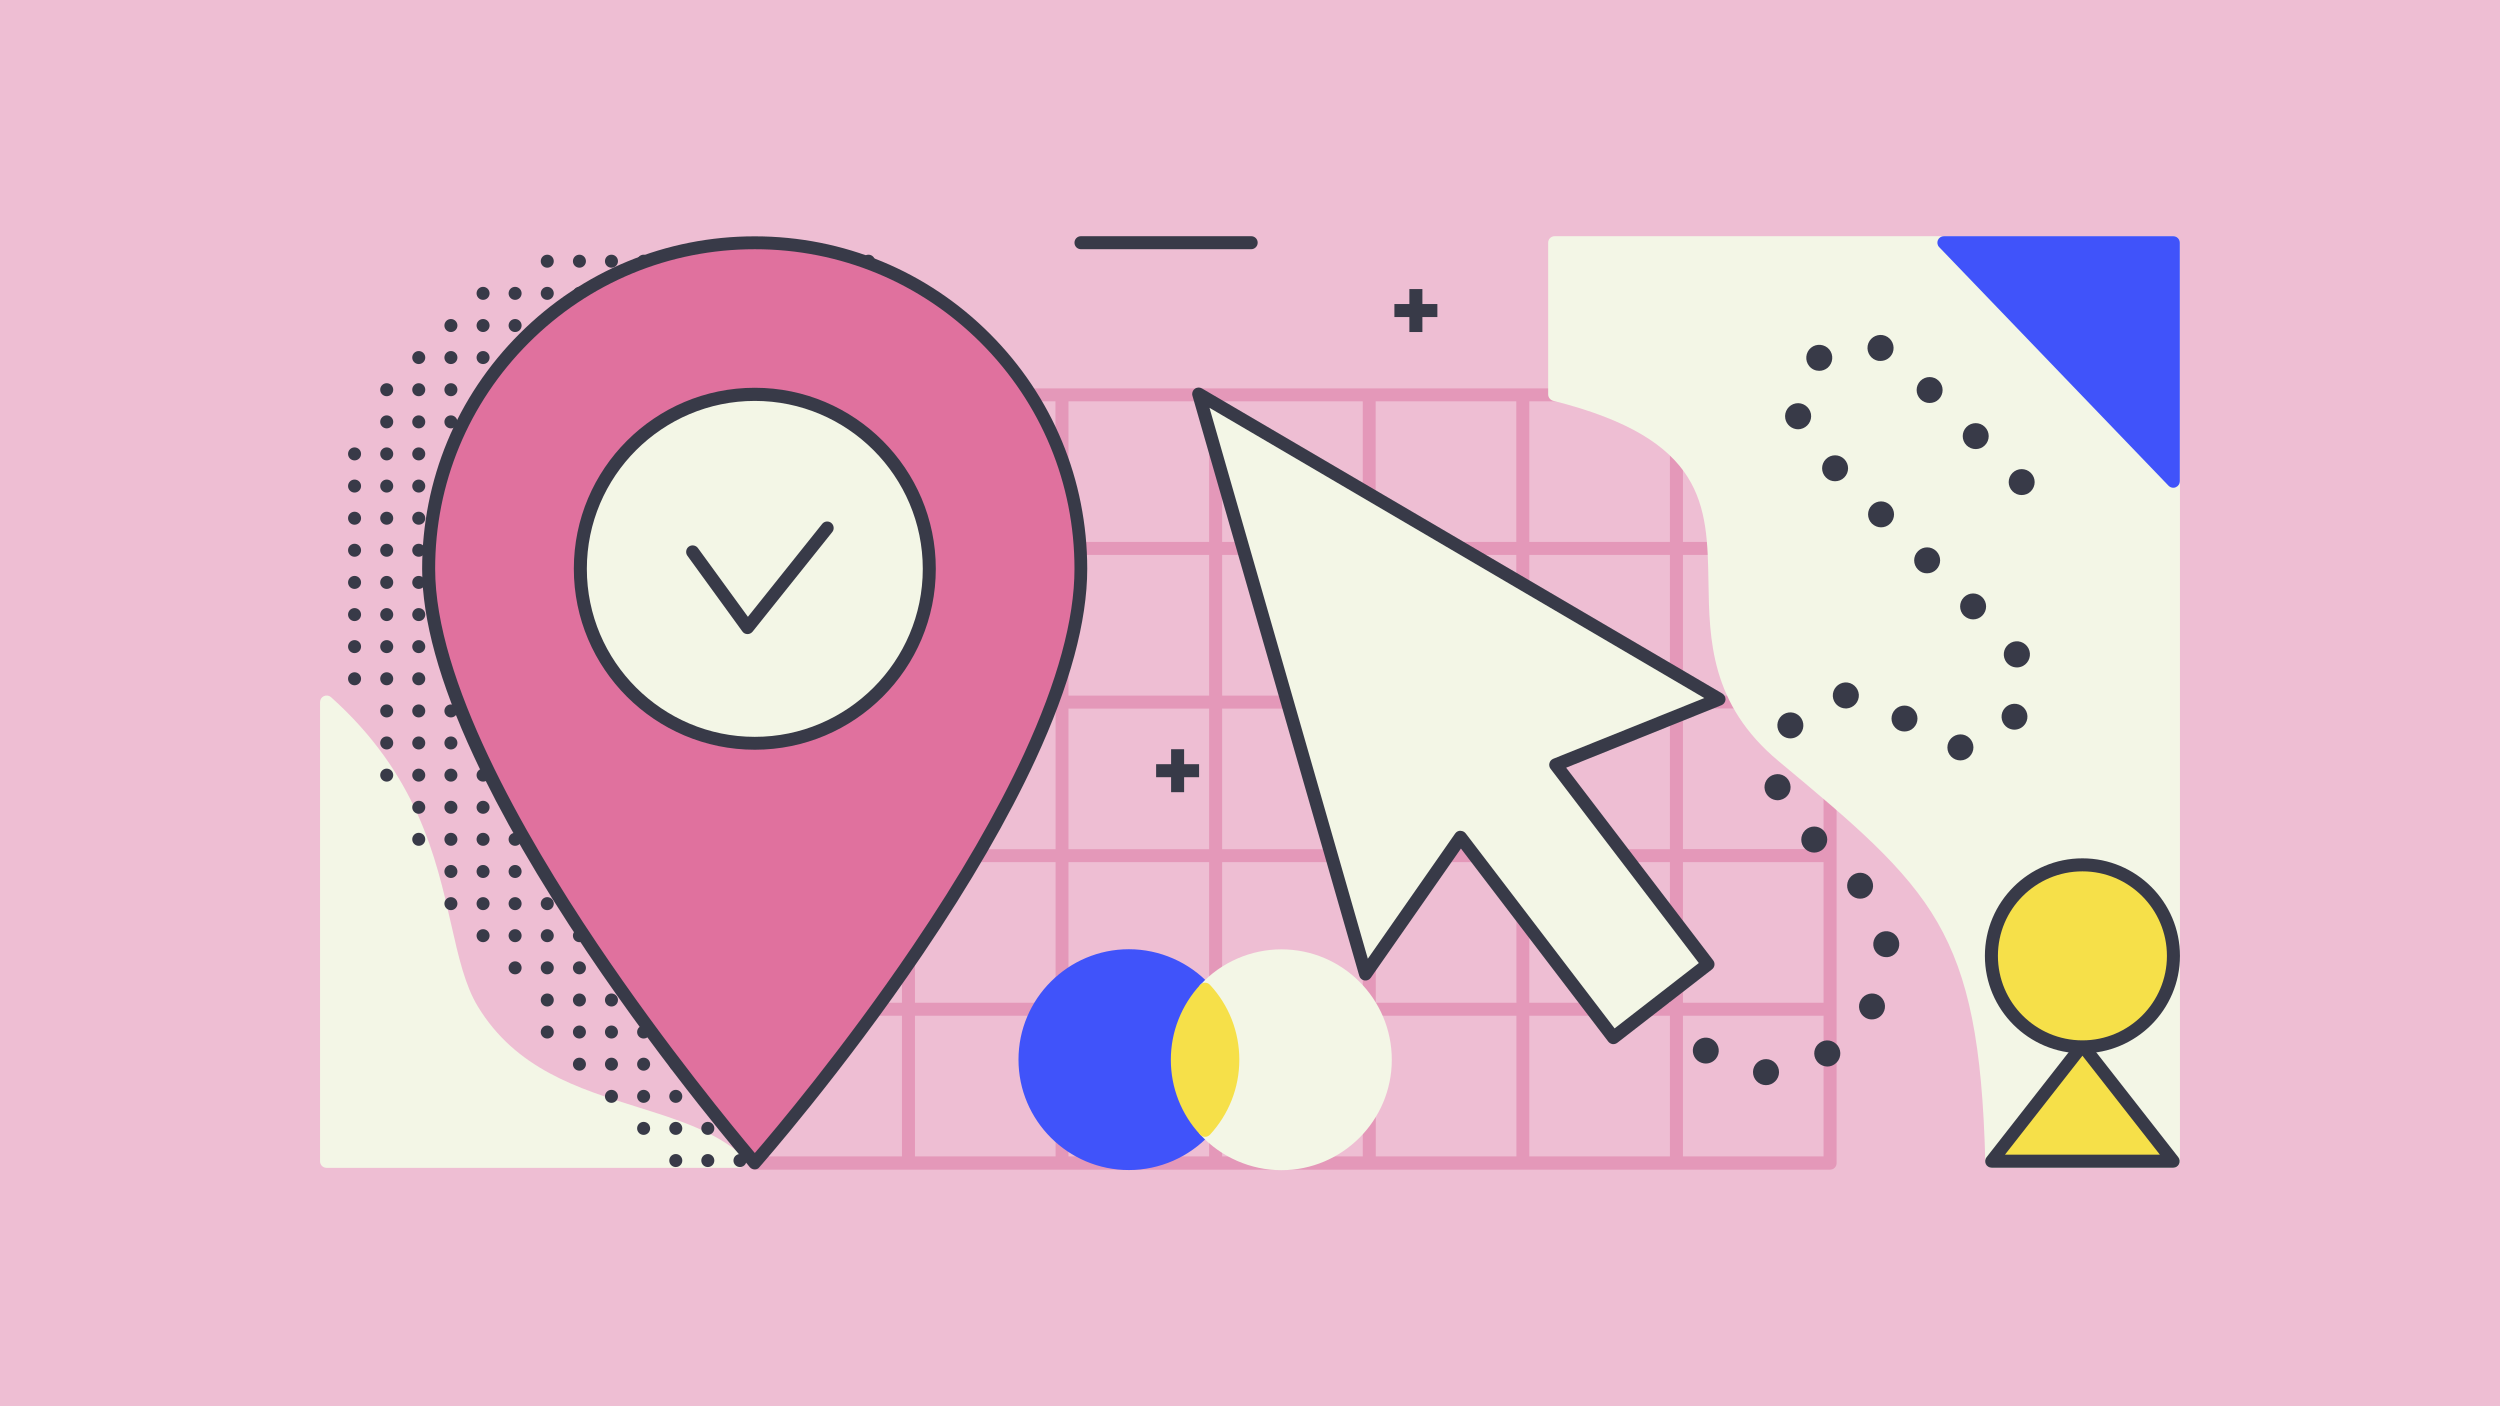 <?xml version="1.0" encoding="utf-8"?>
<!-- Generator: Adobe Illustrator 22.0.1, SVG Export Plug-In . SVG Version: 6.00 Build 0)  -->
<svg version="1.1" id="Layer_1" xmlns="http://www.w3.org/2000/svg" xmlns:xlink="http://www.w3.org/1999/xlink" x="0px" y="0px" viewBox="0 0 1920 1080" style="enable-background:new 0 0 1920 1080;" xml:space="preserve">

<rect y="0" width="1920" height="1080" style="fill:#EEBED3;"/>
<g>
	<path d="M1405.5,298.3h-118h-118h-118h-118h-118h-118h-118c-2.8,0-5,2.2-5,5v118v118v118v118v118c0,2.8,2.2,5,5,5h118
		h118h118h118h118h118h118c2.8,0,5-2.2,5-5v-118v-118v-118v-118v-118C1410.5,300.5,1408.2,298.3,1405.5,298.3z M1400.5,534.2h-108
		v-108h108V534.2z M1400.5,652.1h-108v-108h108V652.1z M584.7,544.2h108v108h-108V544.2z M702.7,544.2h108v108h-108V544.2z
		 M820.6,544.2h108v108h-108V544.2z M938.6,544.2h108v108h-108V544.2z M1056.6,544.2h108v108h-108V544.2z M1174.5,544.2h108v108
		h-108V544.2z M1282.5,534.2h-108v-108h108V534.2z M1164.5,534.2h-108v-108h108V534.2z M1046.6,534.2h-108v-108h108V534.2z
		 M928.6,534.2h-108v-108h108V534.2z M810.6,534.2h-108v-108h108V534.2z M692.7,534.2h-108v-108h108V534.2z M584.7,662.1h108v108
		h-108V662.1z M702.7,662.1h108v108h-108V662.1z M820.6,662.1h108v108h-108V662.1z M938.6,662.1h108v108h-108V662.1z M1056.6,662.1
		h108v108h-108V662.1z M1174.5,662.1h108v108h-108V662.1z M1292.5,662.1h108v108h-108V662.1z M1400.5,416.2h-108v-108h108V416.2z
		 M1282.5,416.2h-108v-108h108V416.2z M1164.5,416.2h-108v-108h108V416.2z M1046.6,416.2h-108v-108h108V416.2z M928.6,416.2h-108
		v-108h108V416.2z M810.6,416.2h-108v-108h108V416.2z M584.7,308.3h108v108h-108V308.3z M584.7,780.1h108v108h-108V780.1z
		 M702.7,780.1h108v108h-108V780.1z M820.6,780.1h108v108h-108V780.1z M938.6,780.1h108v108h-108V780.1z M1056.6,780.1h108v108h-108
		V780.1z M1174.5,780.1h108v108h-108V780.1z M1400.5,888.1h-108v-108h108V888.1z" style="fill:#E498B9;"/>
	<path d="M570.7,888.1c-20.6-18.9-49.9-28.1-80.9-37.8c-46.1-14.4-93.7-29.4-122.8-77.3c-9.9-16.3-14.8-38-20.5-63.1
		c-11.6-51.3-26.1-115.2-92.3-174.5c-1.5-1.3-3.6-1.6-5.4-0.8c-1.8,0.8-3,2.6-3,4.6v352.7c0,2.8,2.2,5,5,5h316.5
		c2.1,0,3.9-1.3,4.7-3.2C572.7,891.6,572.2,889.5,570.7,888.1z" style="fill:#F3F6E6;"/>
	<g>
		<g>
			<g>
				<circle cx="272.3" cy="348.6" r="5" style="fill:#383A48;"/>
			</g>
		</g>
		<g>
			<g>
				<circle cx="272.3" cy="373.3" r="5" style="fill:#383A48;"/>
			</g>
		</g>
		<g>
			<g>
				<circle cx="272.3" cy="398" r="5" style="fill:#383A48;"/>
			</g>
		</g>
		<g>
			<g>
				<circle cx="272.3" cy="422.6" r="5" style="fill:#383A48;"/>
			</g>
		</g>
		<g>
			<g>
				<circle cx="272.3" cy="447.3" r="5" style="fill:#383A48;"/>
			</g>
		</g>
		<g>
			<g>
				<circle cx="272.3" cy="472" r="5" style="fill:#383A48;"/>
			</g>
		</g>
		<g>
			<g>
				<circle cx="272.3" cy="496.6" r="5" style="fill:#383A48;"/>
			</g>
		</g>
		<g>
			<g>
				<circle cx="272.3" cy="521.3" r="5" style="fill:#383A48;"/>
			</g>
		</g>
		<g>
			<g>
				<circle cx="297" cy="299.3" r="5" style="fill:#383A48;"/>
			</g>
		</g>
		<g>
			<g>
				<circle cx="297" cy="324" r="5" style="fill:#383A48;"/>
			</g>
		</g>
		<g>
			<g>
				<circle cx="297" cy="348.6" r="5" style="fill:#383A48;"/>
			</g>
		</g>
		<g>
			<g>
				<circle cx="297" cy="373.3" r="5" style="fill:#383A48;"/>
			</g>
		</g>
		<g>
			<g>
				<circle cx="297" cy="398" r="5" style="fill:#383A48;"/>
			</g>
		</g>
		<g>
			<g>
				<circle cx="297" cy="422.6" r="5" style="fill:#383A48;"/>
			</g>
		</g>
		<g>
			<g>
				<circle cx="297" cy="447.3" r="5" style="fill:#383A48;"/>
			</g>
		</g>
		<g>
			<g>
				<circle cx="297" cy="472" r="5" style="fill:#383A48;"/>
			</g>
		</g>
		<g>
			<g>
				<circle cx="297" cy="496.6" r="5" style="fill:#383A48;"/>
			</g>
		</g>
		<g>
			<g>
				<circle cx="297" cy="521.3" r="5" style="fill:#383A48;"/>
			</g>
		</g>
		<g>
			<g>
				<circle cx="297" cy="546" r="5" style="fill:#383A48;"/>
			</g>
		</g>
		<g>
			<g>
				<circle cx="297" cy="570.6" r="5" style="fill:#383A48;"/>
			</g>
		</g>
		<g>
			<g>
				<circle cx="297" cy="595.3" r="5" style="fill:#383A48;"/>
			</g>
		</g>
		<g>
			<g>
				<circle cx="321.6" cy="274.6" r="5" style="fill:#383A48;"/>
			</g>
		</g>
		<g>
			<g>
				<circle cx="321.6" cy="299.3" r="5" style="fill:#383A48;"/>
			</g>
		</g>
		<g>
			<g>
				<circle cx="321.6" cy="324" r="5" style="fill:#383A48;"/>
			</g>
		</g>
		<g>
			<g>
				<circle cx="321.6" cy="348.6" r="5" style="fill:#383A48;"/>
			</g>
		</g>
		<g>
			<g>
				<circle cx="321.6" cy="373.3" r="5" style="fill:#383A48;"/>
			</g>
		</g>
		<g>
			<g>
				<circle cx="321.6" cy="398" r="5" style="fill:#383A48;"/>
			</g>
		</g>
		<g>
			<g>
				<circle cx="321.6" cy="422.6" r="5" style="fill:#383A48;"/>
			</g>
		</g>
		<g>
			<g>
				<circle cx="321.6" cy="447.3" r="5" style="fill:#383A48;"/>
			</g>
		</g>
		<g>
			<g>
				<circle cx="321.6" cy="472" r="5" style="fill:#383A48;"/>
			</g>
		</g>
		<g>
			<g>
				<circle cx="321.6" cy="496.6" r="5" style="fill:#383A48;"/>
			</g>
		</g>
		<g>
			<g>
				<circle cx="321.6" cy="521.3" r="5" style="fill:#383A48;"/>
			</g>
		</g>
		<g>
			<g>
				<circle cx="321.6" cy="546" r="5" style="fill:#383A48;"/>
			</g>
		</g>
		<g>
			<g>
				<circle cx="321.6" cy="570.6" r="5" style="fill:#383A48;"/>
			</g>
		</g>
		<g>
			<g>
				<circle cx="321.6" cy="595.3" r="5" style="fill:#383A48;"/>
			</g>
		</g>
		<g>
			<g>
				<circle cx="321.6" cy="620" r="5" style="fill:#383A48;"/>
			</g>
		</g>
		<g>
			<g>
				<circle cx="321.6" cy="644.6" r="5" style="fill:#383A48;"/>
			</g>
		</g>
		<g>
			<g>
				<circle cx="346.3" cy="250" r="5" style="fill:#383A48;"/>
			</g>
		</g>
		<g>
			<g>
				<circle cx="346.3" cy="274.6" r="5" style="fill:#383A48;"/>
			</g>
		</g>
		<g>
			<g>
				<circle cx="346.3" cy="299.3" r="5" style="fill:#383A48;"/>
			</g>
		</g>
		<g>
			<g>
				<circle cx="346.3" cy="324" r="5" style="fill:#383A48;"/>
			</g>
		</g>
		<g>
			<g>
				<circle cx="346.3" cy="348.6" r="5" style="fill:#383A48;"/>
			</g>
		</g>
		<g>
			<g>
				<circle cx="346.3" cy="373.3" r="5" style="fill:#383A48;"/>
			</g>
		</g>
		<g>
			<g>
				<circle cx="346.3" cy="398" r="5" style="fill:#383A48;"/>
			</g>
		</g>
		<g>
			<g>
				<circle cx="346.3" cy="422.6" r="5" style="fill:#383A48;"/>
			</g>
		</g>
		<g>
			<g>
				<circle cx="346.3" cy="447.3" r="5" style="fill:#383A48;"/>
			</g>
		</g>
		<g>
			<g>
				<circle cx="346.3" cy="472" r="5" style="fill:#383A48;"/>
			</g>
		</g>
		<g>
			<g>
				<circle cx="346.3" cy="496.6" r="5" style="fill:#383A48;"/>
			</g>
		</g>
		<g>
			<g>
				<circle cx="346.3" cy="521.3" r="5" style="fill:#383A48;"/>
			</g>
		</g>
		<g>
			<g>
				<circle cx="346.3" cy="546" r="5" style="fill:#383A48;"/>
			</g>
		</g>
		<g>
			<g>
				<circle cx="346.3" cy="570.6" r="5" style="fill:#383A48;"/>
			</g>
		</g>
		<g>
			<g>
				<circle cx="346.3" cy="595.3" r="5" style="fill:#383A48;"/>
			</g>
		</g>
		<g>
			<g>
				<circle cx="346.3" cy="620" r="5" style="fill:#383A48;"/>
			</g>
		</g>
		<g>
			<g>
				<circle cx="346.3" cy="644.6" r="5" style="fill:#383A48;"/>
			</g>
		</g>
		<g>
			<g>
				<circle cx="346.3" cy="669.3" r="5" style="fill:#383A48;"/>
			</g>
		</g>
		<g>
			<g>
				<circle cx="346.3" cy="694" r="5" style="fill:#383A48;"/>
			</g>
		</g>
		<g>
			<g>
				<circle cx="371" cy="225.3" r="5" style="fill:#383A48;"/>
			</g>
		</g>
		<g>
			<g>
				<circle cx="371" cy="250" r="5" style="fill:#383A48;"/>
			</g>
		</g>
		<g>
			<g>
				<circle cx="371" cy="274.6" r="5" style="fill:#383A48;"/>
			</g>
		</g>
		<g>
			<g>
				<circle cx="371" cy="299.3" r="5" style="fill:#383A48;"/>
			</g>
		</g>
		<g>
			<g>
				<circle cx="371" cy="324" r="5" style="fill:#383A48;"/>
			</g>
		</g>
		<g>
			<g>
				<circle cx="371" cy="348.6" r="5" style="fill:#383A48;"/>
			</g>
		</g>
		<g>
			<g>
				<circle cx="371" cy="373.3" r="5" style="fill:#383A48;"/>
			</g>
		</g>
		<g>
			<g>
				<circle cx="371" cy="398" r="5" style="fill:#383A48;"/>
			</g>
		</g>
		<g>
			<g>
				<circle cx="371" cy="422.6" r="5" style="fill:#383A48;"/>
			</g>
		</g>
		<g>
			<g>
				<circle cx="371" cy="447.3" r="5" style="fill:#383A48;"/>
			</g>
		</g>
		<g>
			<g>
				<circle cx="371" cy="472" r="5" style="fill:#383A48;"/>
			</g>
		</g>
		<g>
			<g>
				<circle cx="371" cy="496.6" r="5" style="fill:#383A48;"/>
			</g>
		</g>
		<g>
			<g>
				<circle cx="371" cy="521.3" r="5" style="fill:#383A48;"/>
			</g>
		</g>
		<g>
			<g>
				<circle cx="371" cy="546" r="5" style="fill:#383A48;"/>
			</g>
		</g>
		<g>
			<g>
				<circle cx="371" cy="570.6" r="5" style="fill:#383A48;"/>
			</g>
		</g>
		<g>
			<g>
				<circle cx="371" cy="595.3" r="5" style="fill:#383A48;"/>
			</g>
		</g>
		<g>
			<g>
				<circle cx="371" cy="620" r="5" style="fill:#383A48;"/>
			</g>
		</g>
		<g>
			<g>
				<circle cx="371" cy="644.6" r="5" style="fill:#383A48;"/>
			</g>
		</g>
		<g>
			<g>
				<circle cx="371" cy="669.3" r="5" style="fill:#383A48;"/>
			</g>
		</g>
		<g>
			<g>
				<circle cx="371" cy="694" r="5" style="fill:#383A48;"/>
			</g>
		</g>
		<g>
			<g>
				<circle cx="371" cy="718.6" r="5" style="fill:#383A48;"/>
			</g>
		</g>
		<g>
			<g>
				<circle cx="395.6" cy="225.3" r="5" style="fill:#383A48;"/>
			</g>
		</g>
		<g>
			<g>
				<circle cx="395.6" cy="250" r="5" style="fill:#383A48;"/>
			</g>
		</g>
		<g>
			<g>
				<circle cx="395.6" cy="274.6" r="5" style="fill:#383A48;"/>
			</g>
		</g>
		<g>
			<g>
				<circle cx="395.6" cy="299.3" r="5" style="fill:#383A48;"/>
			</g>
		</g>
		<g>
			<g>
				<circle cx="395.6" cy="324" r="5" style="fill:#383A48;"/>
			</g>
		</g>
		<g>
			<g>
				<circle cx="395.6" cy="348.6" r="5" style="fill:#383A48;"/>
			</g>
		</g>
		<g>
			<g>
				<circle cx="395.6" cy="373.3" r="5" style="fill:#383A48;"/>
			</g>
		</g>
		<g>
			<g>
				<circle cx="395.6" cy="398" r="5" style="fill:#383A48;"/>
			</g>
		</g>
		<g>
			<g>
				<circle cx="395.6" cy="422.6" r="5" style="fill:#383A48;"/>
			</g>
		</g>
		<g>
			<g>
				<circle cx="395.6" cy="447.3" r="5" style="fill:#383A48;"/>
			</g>
		</g>
		<g>
			<g>
				<circle cx="395.6" cy="472" r="5" style="fill:#383A48;"/>
			</g>
		</g>
		<g>
			<g>
				<circle cx="395.6" cy="496.6" r="5" style="fill:#383A48;"/>
			</g>
		</g>
		<g>
			<g>
				<circle cx="395.6" cy="521.3" r="5" style="fill:#383A48;"/>
			</g>
		</g>
		<g>
			<g>
				<circle cx="395.6" cy="546" r="5" style="fill:#383A48;"/>
			</g>
		</g>
		<g>
			<g>
				<circle cx="395.6" cy="570.6" r="5" style="fill:#383A48;"/>
			</g>
		</g>
		<g>
			<g>
				<circle cx="395.6" cy="595.3" r="5" style="fill:#383A48;"/>
			</g>
		</g>
		<g>
			<g>
				<circle cx="395.6" cy="620" r="5" style="fill:#383A48;"/>
			</g>
		</g>
		<g>
			<g>
				<circle cx="395.6" cy="644.6" r="5" style="fill:#383A48;"/>
			</g>
		</g>
		<g>
			<g>
				<circle cx="395.6" cy="669.3" r="5" style="fill:#383A48;"/>
			</g>
		</g>
		<g>
			<g>
				<circle cx="395.6" cy="694" r="5" style="fill:#383A48;"/>
			</g>
		</g>
		<g>
			<g>
				<circle cx="395.6" cy="718.6" r="5" style="fill:#383A48;"/>
			</g>
		</g>
		<g>
			<g>
				<circle cx="395.6" cy="743.3" r="5" style="fill:#383A48;"/>
			</g>
		</g>
		<g>
			<g>
				<circle cx="420.3" cy="200.6" r="5" style="fill:#383A48;"/>
			</g>
		</g>
		<g>
			<g>
				<circle cx="420.3" cy="225.3" r="5" style="fill:#383A48;"/>
			</g>
		</g>
		<g>
			<g>
				<circle cx="420.3" cy="250" r="5" style="fill:#383A48;"/>
			</g>
		</g>
		<g>
			<g>
				<circle cx="420.3" cy="274.6" r="5" style="fill:#383A48;"/>
			</g>
		</g>
		<g>
			<g>
				<circle cx="420.3" cy="299.3" r="5" style="fill:#383A48;"/>
			</g>
		</g>
		<g>
			<g>
				<circle cx="420.3" cy="324" r="5" style="fill:#383A48;"/>
			</g>
		</g>
		<g>
			<g>
				<circle cx="420.3" cy="348.6" r="5" style="fill:#383A48;"/>
			</g>
		</g>
		<g>
			<g>
				<circle cx="420.3" cy="373.3" r="5" style="fill:#383A48;"/>
			</g>
		</g>
		<g>
			<g>
				<circle cx="420.3" cy="398" r="5" style="fill:#383A48;"/>
			</g>
		</g>
		<g>
			<g>
				<circle cx="420.3" cy="422.6" r="5" style="fill:#383A48;"/>
			</g>
		</g>
		<g>
			<g>
				<circle cx="420.3" cy="447.3" r="5" style="fill:#383A48;"/>
			</g>
		</g>
		<g>
			<g>
				<circle cx="420.3" cy="472" r="5" style="fill:#383A48;"/>
			</g>
		</g>
		<g>
			<g>
				<circle cx="420.3" cy="496.6" r="5" style="fill:#383A48;"/>
			</g>
		</g>
		<g>
			<g>
				<circle cx="420.3" cy="521.3" r="5" style="fill:#383A48;"/>
			</g>
		</g>
		<g>
			<g>
				<circle cx="420.3" cy="546" r="5" style="fill:#383A48;"/>
			</g>
		</g>
		<g>
			<g>
				<circle cx="420.3" cy="570.6" r="5" style="fill:#383A48;"/>
			</g>
		</g>
		<g>
			<g>
				<circle cx="420.3" cy="595.3" r="5" style="fill:#383A48;"/>
			</g>
		</g>
		<g>
			<g>
				<circle cx="420.3" cy="620" r="5" style="fill:#383A48;"/>
			</g>
		</g>
		<g>
			<g>
				<circle cx="420.3" cy="644.6" r="5" style="fill:#383A48;"/>
			</g>
		</g>
		<g>
			<g>
				<circle cx="420.3" cy="669.3" r="5" style="fill:#383A48;"/>
			</g>
		</g>
		<g>
			<g>
				<circle cx="420.3" cy="694" r="5" style="fill:#383A48;"/>
			</g>
		</g>
		<g>
			<g>
				<circle cx="420.3" cy="718.6" r="5" style="fill:#383A48;"/>
			</g>
		</g>
		<g>
			<g>
				<circle cx="420.3" cy="743.3" r="5" style="fill:#383A48;"/>
			</g>
		</g>
		<g>
			<g>
				<circle cx="420.3" cy="768" r="5" style="fill:#383A48;"/>
			</g>
		</g>
		<g>
			<g>
				<circle cx="420.3" cy="792.6" r="5" style="fill:#383A48;"/>
			</g>
		</g>
		<g>
			<g>
				<circle cx="445" cy="200.6" r="5" style="fill:#383A48;"/>
			</g>
		</g>
		<g>
			<g>
				<circle cx="445" cy="225.3" r="5" style="fill:#383A48;"/>
			</g>
		</g>
		<g>
			<g>
				<circle cx="445" cy="250" r="5" style="fill:#383A48;"/>
			</g>
		</g>
		<g>
			<g>
				<circle cx="445" cy="274.6" r="5" style="fill:#383A48;"/>
			</g>
		</g>
		<g>
			<g>
				<circle cx="445" cy="299.3" r="5" style="fill:#383A48;"/>
			</g>
		</g>
		<g>
			<g>
				<circle cx="445" cy="324" r="5" style="fill:#383A48;"/>
			</g>
		</g>
		<g>
			<g>
				<circle cx="445" cy="348.6" r="5" style="fill:#383A48;"/>
			</g>
		</g>
		<g>
			<g>
				<circle cx="445" cy="373.3" r="5" style="fill:#383A48;"/>
			</g>
		</g>
		<g>
			<g>
				<circle cx="445" cy="398" r="5" style="fill:#383A48;"/>
			</g>
		</g>
		<g>
			<g>
				<circle cx="445" cy="422.6" r="5" style="fill:#383A48;"/>
			</g>
		</g>
		<g>
			<g>
				<circle cx="445" cy="447.3" r="5" style="fill:#383A48;"/>
			</g>
		</g>
		<g>
			<g>
				<circle cx="445" cy="472" r="5" style="fill:#383A48;"/>
			</g>
		</g>
		<g>
			<g>
				<circle cx="445" cy="496.6" r="5" style="fill:#383A48;"/>
			</g>
		</g>
		<g>
			<g>
				<circle cx="445" cy="521.3" r="5" style="fill:#383A48;"/>
			</g>
		</g>
		<g>
			<g>
				<circle cx="445" cy="546" r="5" style="fill:#383A48;"/>
			</g>
		</g>
		<g>
			<g>
				<circle cx="445" cy="570.6" r="5" style="fill:#383A48;"/>
			</g>
		</g>
		<g>
			<g>
				<circle cx="445" cy="595.3" r="5" style="fill:#383A48;"/>
			</g>
		</g>
		<g>
			<g>
				<circle cx="445" cy="620" r="5" style="fill:#383A48;"/>
			</g>
		</g>
		<g>
			<g>
				<circle cx="445" cy="644.6" r="5" style="fill:#383A48;"/>
			</g>
		</g>
		<g>
			<g>
				<circle cx="445" cy="669.3" r="5" style="fill:#383A48;"/>
			</g>
		</g>
		<g>
			<g>
				<circle cx="445" cy="694" r="5" style="fill:#383A48;"/>
			</g>
		</g>
		<g>
			<g>
				<circle cx="445" cy="718.6" r="5" style="fill:#383A48;"/>
			</g>
		</g>
		<g>
			<g>
				<circle cx="445" cy="743.3" r="5" style="fill:#383A48;"/>
			</g>
		</g>
		<g>
			<g>
				<circle cx="445" cy="768" r="5" style="fill:#383A48;"/>
			</g>
		</g>
		<g>
			<g>
				<circle cx="445" cy="792.6" r="5" style="fill:#383A48;"/>
			</g>
		</g>
		<g>
			<g>
				<circle cx="445" cy="817.3" r="5" style="fill:#383A48;"/>
			</g>
		</g>
		<g>
			<g>
				<circle cx="469.6" cy="200.6" r="5" style="fill:#383A48;"/>
			</g>
		</g>
		<g>
			<g>
				<circle cx="469.6" cy="225.3" r="5" style="fill:#383A48;"/>
			</g>
		</g>
		<g>
			<g>
				<circle cx="469.6" cy="250" r="5" style="fill:#383A48;"/>
			</g>
		</g>
		<g>
			<g>
				<circle cx="469.6" cy="274.6" r="5" style="fill:#383A48;"/>
			</g>
		</g>
		<g>
			<g>
				<circle cx="469.6" cy="299.3" r="5" style="fill:#383A48;"/>
			</g>
		</g>
		<g>
			<g>
				<circle cx="469.6" cy="324" r="5" style="fill:#383A48;"/>
			</g>
		</g>
		<g>
			<g>
				<circle cx="469.6" cy="348.6" r="5" style="fill:#383A48;"/>
			</g>
		</g>
		<g>
			<g>
				<circle cx="469.6" cy="373.3" r="5" style="fill:#383A48;"/>
			</g>
		</g>
		<g>
			<g>
				<circle cx="469.6" cy="398" r="5" style="fill:#383A48;"/>
			</g>
		</g>
		<g>
			<g>
				<circle cx="469.6" cy="422.6" r="5" style="fill:#383A48;"/>
			</g>
		</g>
		<g>
			<g>
				<circle cx="469.6" cy="447.3" r="5" style="fill:#383A48;"/>
			</g>
		</g>
		<g>
			<g>
				<circle cx="469.6" cy="472" r="5" style="fill:#383A48;"/>
			</g>
		</g>
		<g>
			<g>
				<circle cx="469.6" cy="496.6" r="5" style="fill:#383A48;"/>
			</g>
		</g>
		<g>
			<g>
				<circle cx="469.6" cy="521.3" r="5" style="fill:#383A48;"/>
			</g>
		</g>
		<g>
			<g>
				<circle cx="469.6" cy="546" r="5" style="fill:#383A48;"/>
			</g>
		</g>
		<g>
			<g>
				<circle cx="469.6" cy="570.6" r="5" style="fill:#383A48;"/>
			</g>
		</g>
		<g>
			<g>
				<circle cx="469.6" cy="595.3" r="5" style="fill:#383A48;"/>
			</g>
		</g>
		<g>
			<g>
				<circle cx="469.6" cy="620" r="5" style="fill:#383A48;"/>
			</g>
		</g>
		<g>
			<g>
				<circle cx="469.6" cy="644.6" r="5" style="fill:#383A48;"/>
			</g>
		</g>
		<g>
			<g>
				<circle cx="469.6" cy="669.3" r="5" style="fill:#383A48;"/>
			</g>
		</g>
		<g>
			<g>
				<circle cx="469.6" cy="694" r="5" style="fill:#383A48;"/>
			</g>
		</g>
		<g>
			<g>
				<circle cx="469.6" cy="718.6" r="5" style="fill:#383A48;"/>
			</g>
		</g>
		<g>
			<g>
				<circle cx="469.6" cy="743.3" r="5" style="fill:#383A48;"/>
			</g>
		</g>
		<g>
			<g>
				<circle cx="469.6" cy="768" r="5" style="fill:#383A48;"/>
			</g>
		</g>
		<g>
			<g>
				<circle cx="469.6" cy="792.6" r="5" style="fill:#383A48;"/>
			</g>
		</g>
		<g>
			<g>
				<circle cx="469.6" cy="817.3" r="5" style="fill:#383A48;"/>
			</g>
		</g>
		<g>
			<g>
				<circle cx="469.6" cy="842" r="5" style="fill:#383A48;"/>
			</g>
		</g>
		<g>
			<g>
				<circle cx="494.3" cy="200.6" r="5" style="fill:#383A48;"/>
			</g>
		</g>
		<g>
			<g>
				<circle cx="494.3" cy="225.3" r="5" style="fill:#383A48;"/>
			</g>
		</g>
		<g>
			<g>
				<circle cx="494.3" cy="250" r="5" style="fill:#383A48;"/>
			</g>
		</g>
		<g>
			<g>
				<circle cx="494.3" cy="274.6" r="5" style="fill:#383A48;"/>
			</g>
		</g>
		<g>
			<g>
				<circle cx="494.3" cy="299.3" r="5" style="fill:#383A48;"/>
			</g>
		</g>
		<g>
			<g>
				<circle cx="494.3" cy="324" r="5" style="fill:#383A48;"/>
			</g>
		</g>
		<g>
			<g>
				<circle cx="494.3" cy="348.6" r="5" style="fill:#383A48;"/>
			</g>
		</g>
		<g>
			<g>
				<circle cx="494.3" cy="373.3" r="5" style="fill:#383A48;"/>
			</g>
		</g>
		<g>
			<g>
				<circle cx="494.3" cy="398" r="5" style="fill:#383A48;"/>
			</g>
		</g>
		<g>
			<g>
				<circle cx="494.3" cy="422.6" r="5" style="fill:#383A48;"/>
			</g>
		</g>
		<g>
			<g>
				<circle cx="494.3" cy="447.3" r="5" style="fill:#383A48;"/>
			</g>
		</g>
		<g>
			<g>
				<circle cx="494.3" cy="472" r="5" style="fill:#383A48;"/>
			</g>
		</g>
		<g>
			<g>
				<circle cx="494.3" cy="496.6" r="5" style="fill:#383A48;"/>
			</g>
		</g>
		<g>
			<g>
				<circle cx="494.3" cy="521.3" r="5" style="fill:#383A48;"/>
			</g>
		</g>
		<g>
			<g>
				<circle cx="494.3" cy="546" r="5" style="fill:#383A48;"/>
			</g>
		</g>
		<g>
			<g>
				<circle cx="494.3" cy="570.6" r="5" style="fill:#383A48;"/>
			</g>
		</g>
		<g>
			<g>
				<circle cx="494.3" cy="595.3" r="5" style="fill:#383A48;"/>
			</g>
		</g>
		<g>
			<g>
				<circle cx="494.3" cy="620" r="5" style="fill:#383A48;"/>
			</g>
		</g>
		<g>
			<g>
				<circle cx="494.3" cy="644.6" r="5" style="fill:#383A48;"/>
			</g>
		</g>
		<g>
			<g>
				<circle cx="494.3" cy="669.3" r="5" style="fill:#383A48;"/>
			</g>
		</g>
		<g>
			<g>
				<circle cx="494.3" cy="694" r="5" style="fill:#383A48;"/>
			</g>
		</g>
		<g>
			<g>
				<circle cx="494.3" cy="718.6" r="5" style="fill:#383A48;"/>
			</g>
		</g>
		<g>
			<g>
				<circle cx="494.3" cy="743.3" r="5" style="fill:#383A48;"/>
			</g>
		</g>
		<g>
			<g>
				<circle cx="494.3" cy="768" r="5" style="fill:#383A48;"/>
			</g>
		</g>
		<g>
			<g>
				<circle cx="494.3" cy="792.6" r="5" style="fill:#383A48;"/>
			</g>
		</g>
		<g>
			<g>
				<circle cx="494.3" cy="817.3" r="5" style="fill:#383A48;"/>
			</g>
		</g>
		<g>
			<g>
				<circle cx="494.3" cy="842" r="5" style="fill:#383A48;"/>
			</g>
		</g>
		<g>
			<g>
				<circle cx="494.3" cy="866.6" r="5" style="fill:#383A48;"/>
			</g>
		</g>
		<g>
			<g>
				<circle cx="519" cy="200.6" r="5" style="fill:#383A48;"/>
			</g>
		</g>
		<g>
			<g>
				<circle cx="519" cy="225.3" r="5" style="fill:#383A48;"/>
			</g>
		</g>
		<g>
			<g>
				<circle cx="519" cy="250" r="5" style="fill:#383A48;"/>
			</g>
		</g>
		<g>
			<g>
				<circle cx="519" cy="274.6" r="5" style="fill:#383A48;"/>
			</g>
		</g>
		<g>
			<g>
				<circle cx="519" cy="299.3" r="5" style="fill:#383A48;"/>
			</g>
		</g>
		<g>
			<g>
				<circle cx="519" cy="324" r="5" style="fill:#383A48;"/>
			</g>
		</g>
		<g>
			<g>
				<circle cx="519" cy="348.6" r="5" style="fill:#383A48;"/>
			</g>
		</g>
		<g>
			<g>
				<circle cx="519" cy="373.3" r="5" style="fill:#383A48;"/>
			</g>
		</g>
		<g>
			<g>
				<circle cx="519" cy="398" r="5" style="fill:#383A48;"/>
			</g>
		</g>
		<g>
			<g>
				<circle cx="519" cy="422.6" r="5" style="fill:#383A48;"/>
			</g>
		</g>
		<g>
			<g>
				<circle cx="519" cy="447.3" r="5" style="fill:#383A48;"/>
			</g>
		</g>
		<g>
			<g>
				<circle cx="519" cy="472" r="5" style="fill:#383A48;"/>
			</g>
		</g>
		<g>
			<g>
				<circle cx="519" cy="496.6" r="5" style="fill:#383A48;"/>
			</g>
		</g>
		<g>
			<g>
				<circle cx="519" cy="521.3" r="5" style="fill:#383A48;"/>
			</g>
		</g>
		<g>
			<g>
				<circle cx="519" cy="546" r="5" style="fill:#383A48;"/>
			</g>
		</g>
		<g>
			<g>
				<circle cx="519" cy="570.6" r="5" style="fill:#383A48;"/>
			</g>
		</g>
		<g>
			<g>
				<circle cx="519" cy="595.3" r="5" style="fill:#383A48;"/>
			</g>
		</g>
		<g>
			<g>
				<circle cx="519" cy="620" r="5" style="fill:#383A48;"/>
			</g>
		</g>
		<g>
			<g>
				<circle cx="519" cy="644.6" r="5" style="fill:#383A48;"/>
			</g>
		</g>
		<g>
			<g>
				<circle cx="519" cy="669.3" r="5" style="fill:#383A48;"/>
			</g>
		</g>
		<g>
			<g>
				<circle cx="519" cy="694" r="5" style="fill:#383A48;"/>
			</g>
		</g>
		<g>
			<g>
				<circle cx="519" cy="718.6" r="5" style="fill:#383A48;"/>
			</g>
		</g>
		<g>
			<g>
				<circle cx="519" cy="743.3" r="5" style="fill:#383A48;"/>
			</g>
		</g>
		<g>
			<g>
				<circle cx="519" cy="768" r="5" style="fill:#383A48;"/>
			</g>
		</g>
		<g>
			<g>
				<circle cx="519" cy="792.6" r="5" style="fill:#383A48;"/>
			</g>
		</g>
		<g>
			<g>
				<circle cx="519" cy="817.3" r="5" style="fill:#383A48;"/>
			</g>
		</g>
		<g>
			<g>
				<circle cx="519" cy="842" r="5" style="fill:#383A48;"/>
			</g>
		</g>
		<g>
			<g>
				<circle cx="519" cy="866.6" r="5" style="fill:#383A48;"/>
			</g>
		</g>
		<g>
			<g>
				<circle cx="519" cy="891.3" r="5" style="fill:#383A48;"/>
			</g>
		</g>
		<g>
			<g>
				<circle cx="543.6" cy="200.6" r="5" style="fill:#383A48;"/>
			</g>
		</g>
		<g>
			<g>
				<circle cx="543.6" cy="225.3" r="5" style="fill:#383A48;"/>
			</g>
		</g>
		<g>
			<g>
				<circle cx="543.6" cy="250" r="5" style="fill:#383A48;"/>
			</g>
		</g>
		<g>
			<g>
				<circle cx="543.6" cy="274.6" r="5" style="fill:#383A48;"/>
			</g>
		</g>
		<g>
			<g>
				<circle cx="543.6" cy="299.3" r="5" style="fill:#383A48;"/>
			</g>
		</g>
		<g>
			<g>
				<circle cx="543.6" cy="324" r="5" style="fill:#383A48;"/>
			</g>
		</g>
		<g>
			<g>
				<circle cx="543.6" cy="348.6" r="5" style="fill:#383A48;"/>
			</g>
		</g>
		<g>
			<g>
				<circle cx="543.6" cy="373.3" r="5" style="fill:#383A48;"/>
			</g>
		</g>
		<g>
			<g>
				<circle cx="543.6" cy="398" r="5" style="fill:#383A48;"/>
			</g>
		</g>
		<g>
			<g>
				<circle cx="543.6" cy="422.6" r="5" style="fill:#383A48;"/>
			</g>
		</g>
		<g>
			<g>
				<circle cx="543.6" cy="447.3" r="5" style="fill:#383A48;"/>
			</g>
		</g>
		<g>
			<g>
				<circle cx="543.6" cy="472" r="5" style="fill:#383A48;"/>
			</g>
		</g>
		<g>
			<g>
				<circle cx="543.6" cy="496.6" r="5" style="fill:#383A48;"/>
			</g>
		</g>
		<g>
			<g>
				<circle cx="543.6" cy="521.3" r="5" style="fill:#383A48;"/>
			</g>
		</g>
		<g>
			<g>
				<circle cx="543.6" cy="546" r="5" style="fill:#383A48;"/>
			</g>
		</g>
		<g>
			<g>
				<circle cx="543.6" cy="570.6" r="5" style="fill:#383A48;"/>
			</g>
		</g>
		<g>
			<g>
				<circle cx="543.6" cy="595.3" r="5" style="fill:#383A48;"/>
			</g>
		</g>
		<g>
			<g>
				<circle cx="543.6" cy="620" r="5" style="fill:#383A48;"/>
			</g>
		</g>
		<g>
			<g>
				<circle cx="543.6" cy="644.6" r="5" style="fill:#383A48;"/>
			</g>
		</g>
		<g>
			<g>
				<circle cx="543.6" cy="669.3" r="5" style="fill:#383A48;"/>
			</g>
		</g>
		<g>
			<g>
				<circle cx="543.6" cy="694" r="5" style="fill:#383A48;"/>
			</g>
		</g>
		<g>
			<g>
				<circle cx="543.6" cy="718.6" r="5" style="fill:#383A48;"/>
			</g>
		</g>
		<g>
			<g>
				<circle cx="543.6" cy="743.3" r="5" style="fill:#383A48;"/>
			</g>
		</g>
		<g>
			<g>
				<circle cx="543.6" cy="768" r="5" style="fill:#383A48;"/>
			</g>
		</g>
		<g>
			<g>
				<circle cx="543.6" cy="792.6" r="5" style="fill:#383A48;"/>
			</g>
		</g>
		<g>
			<g>
				<circle cx="543.6" cy="817.3" r="5" style="fill:#383A48;"/>
			</g>
		</g>
		<g>
			<g>
				<circle cx="543.6" cy="842" r="5" style="fill:#383A48;"/>
			</g>
		</g>
		<g>
			<g>
				<circle cx="543.6" cy="866.6" r="5" style="fill:#383A48;"/>
			</g>
		</g>
		<g>
			<g>
				<circle cx="543.6" cy="891.3" r="5" style="fill:#383A48;"/>
			</g>
		</g>
		<g>
			<g>
				<circle cx="568.3" cy="200.6" r="5" style="fill:#383A48;"/>
			</g>
		</g>
		<g>
			<g>
				<circle cx="568.3" cy="225.3" r="5" style="fill:#383A48;"/>
			</g>
		</g>
		<g>
			<g>
				<circle cx="568.3" cy="250" r="5" style="fill:#383A48;"/>
			</g>
		</g>
		<g>
			<g>
				<circle cx="568.3" cy="274.6" r="5" style="fill:#383A48;"/>
			</g>
		</g>
		<g>
			<g>
				<circle cx="568.3" cy="299.3" r="5" style="fill:#383A48;"/>
			</g>
		</g>
		<g>
			<g>
				<circle cx="568.3" cy="324" r="5" style="fill:#383A48;"/>
			</g>
		</g>
		<g>
			<g>
				<circle cx="568.3" cy="348.6" r="5" style="fill:#383A48;"/>
			</g>
		</g>
		<g>
			<g>
				<circle cx="568.3" cy="373.3" r="5" style="fill:#383A48;"/>
			</g>
		</g>
		<g>
			<g>
				<circle cx="568.3" cy="398" r="5" style="fill:#383A48;"/>
			</g>
		</g>
		<g>
			<g>
				<circle cx="568.3" cy="422.6" r="5" style="fill:#383A48;"/>
			</g>
		</g>
		<g>
			<g>
				<circle cx="568.3" cy="447.3" r="5" style="fill:#383A48;"/>
			</g>
		</g>
		<g>
			<g>
				<circle cx="568.3" cy="472" r="5" style="fill:#383A48;"/>
			</g>
		</g>
		<g>
			<g>
				<circle cx="568.3" cy="496.6" r="5" style="fill:#383A48;"/>
			</g>
		</g>
		<g>
			<g>
				<circle cx="568.3" cy="521.3" r="5" style="fill:#383A48;"/>
			</g>
		</g>
		<g>
			<g>
				<circle cx="568.3" cy="546" r="5" style="fill:#383A48;"/>
			</g>
		</g>
		<g>
			<g>
				<circle cx="568.3" cy="570.6" r="5" style="fill:#383A48;"/>
			</g>
		</g>
		<g>
			<g>
				<circle cx="568.3" cy="595.3" r="5" style="fill:#383A48;"/>
			</g>
		</g>
		<g>
			<g>
				<circle cx="568.3" cy="620" r="5" style="fill:#383A48;"/>
			</g>
		</g>
		<g>
			<g>
				<circle cx="568.3" cy="644.6" r="5" style="fill:#383A48;"/>
			</g>
		</g>
		<g>
			<g>
				<circle cx="568.3" cy="669.3" r="5" style="fill:#383A48;"/>
			</g>
		</g>
		<g>
			<g>
				<circle cx="568.3" cy="694" r="5" style="fill:#383A48;"/>
			</g>
		</g>
		<g>
			<g>
				<circle cx="568.3" cy="718.6" r="5" style="fill:#383A48;"/>
			</g>
		</g>
		<g>
			<g>
				<circle cx="568.3" cy="743.3" r="5" style="fill:#383A48;"/>
			</g>
		</g>
		<g>
			<g>
				<circle cx="568.3" cy="768" r="5" style="fill:#383A48;"/>
			</g>
		</g>
		<g>
			<g>
				<circle cx="568.3" cy="792.6" r="5" style="fill:#383A48;"/>
			</g>
		</g>
		<g>
			<g>
				<circle cx="568.3" cy="817.3" r="5" style="fill:#383A48;"/>
			</g>
		</g>
		<g>
			<g>
				<circle cx="568.3" cy="842" r="5" style="fill:#383A48;"/>
			</g>
		</g>
		<g>
			<g>
				<circle cx="568.3" cy="866.6" r="5" style="fill:#383A48;"/>
			</g>
		</g>
		<g>
			<g>
				<circle cx="568.3" cy="891.3" r="5" style="fill:#383A48;"/>
			</g>
		</g>
		<g>
			<g>
				<circle cx="593" cy="200.6" r="5" style="fill:#383A48;"/>
			</g>
		</g>
		<g>
			<g>
				<circle cx="593" cy="225.3" r="5" style="fill:#383A48;"/>
			</g>
		</g>
		<g>
			<g>
				<circle cx="593" cy="250" r="5" style="fill:#383A48;"/>
			</g>
		</g>
		<g>
			<g>
				<circle cx="593" cy="274.6" r="5" style="fill:#383A48;"/>
			</g>
		</g>
		<g>
			<g>
				<circle cx="593" cy="299.3" r="5" style="fill:#383A48;"/>
			</g>
		</g>
		<g>
			<g>
				<circle cx="593" cy="324" r="5" style="fill:#383A48;"/>
			</g>
		</g>
		<g>
			<g>
				<circle cx="593" cy="348.6" r="5" style="fill:#383A48;"/>
			</g>
		</g>
		<g>
			<g>
				<circle cx="593" cy="373.3" r="5" style="fill:#383A48;"/>
			</g>
		</g>
		<g>
			<g>
				<circle cx="593" cy="398" r="5" style="fill:#383A48;"/>
			</g>
		</g>
		<g>
			<g>
				<circle cx="593" cy="422.6" r="5" style="fill:#383A48;"/>
			</g>
		</g>
		<g>
			<g>
				<circle cx="593" cy="447.3" r="5" style="fill:#383A48;"/>
			</g>
		</g>
		<g>
			<g>
				<circle cx="593" cy="472" r="5" style="fill:#383A48;"/>
			</g>
		</g>
		<g>
			<g>
				<circle cx="593" cy="496.6" r="5" style="fill:#383A48;"/>
			</g>
		</g>
		<g>
			<g>
				<circle cx="593" cy="521.3" r="5" style="fill:#383A48;"/>
			</g>
		</g>
		<g>
			<g>
				<circle cx="593" cy="546" r="5" style="fill:#383A48;"/>
			</g>
		</g>
		<g>
			<g>
				<circle cx="593" cy="570.6" r="5" style="fill:#383A48;"/>
			</g>
		</g>
		<g>
			<g>
				<circle cx="593" cy="595.3" r="5" style="fill:#383A48;"/>
			</g>
		</g>
		<g>
			<g>
				<circle cx="593" cy="620" r="5" style="fill:#383A48;"/>
			</g>
		</g>
		<g>
			<g>
				<circle cx="593" cy="644.6" r="5" style="fill:#383A48;"/>
			</g>
		</g>
		<g>
			<g>
				<circle cx="593" cy="669.3" r="5" style="fill:#383A48;"/>
			</g>
		</g>
		<g>
			<g>
				<circle cx="593" cy="694" r="5" style="fill:#383A48;"/>
			</g>
		</g>
		<g>
			<g>
				<circle cx="593" cy="718.6" r="5" style="fill:#383A48;"/>
			</g>
		</g>
		<g>
			<g>
				<circle cx="593" cy="743.3" r="5" style="fill:#383A48;"/>
			</g>
		</g>
		<g>
			<g>
				<circle cx="593" cy="768" r="5" style="fill:#383A48;"/>
			</g>
		</g>
		<g>
			<g>
				<circle cx="593" cy="792.6" r="5" style="fill:#383A48;"/>
			</g>
		</g>
		<g>
			<g>
				<circle cx="593" cy="817.3" r="5" style="fill:#383A48;"/>
			</g>
		</g>
		<g>
			<g>
				<circle cx="593" cy="842" r="5" style="fill:#383A48;"/>
			</g>
		</g>
		<g>
			<g>
				<circle cx="617.6" cy="200.6" r="5" style="fill:#383A48;"/>
			</g>
		</g>
		<g>
			<g>
				<circle cx="617.6" cy="225.3" r="5" style="fill:#383A48;"/>
			</g>
		</g>
		<g>
			<g>
				<circle cx="617.6" cy="250" r="5" style="fill:#383A48;"/>
			</g>
		</g>
		<g>
			<g>
				<circle cx="617.6" cy="274.6" r="5" style="fill:#383A48;"/>
			</g>
		</g>
		<g>
			<g>
				<circle cx="617.6" cy="299.3" r="5" style="fill:#383A48;"/>
			</g>
		</g>
		<g>
			<g>
				<circle cx="617.6" cy="324" r="5" style="fill:#383A48;"/>
			</g>
		</g>
		<g>
			<g>
				<circle cx="617.6" cy="348.6" r="5" style="fill:#383A48;"/>
			</g>
		</g>
		<g>
			<g>
				<circle cx="617.6" cy="373.3" r="5" style="fill:#383A48;"/>
			</g>
		</g>
		<g>
			<g>
				<circle cx="617.6" cy="398" r="5" style="fill:#383A48;"/>
			</g>
		</g>
		<g>
			<g>
				<circle cx="617.6" cy="422.6" r="5" style="fill:#383A48;"/>
			</g>
		</g>
		<g>
			<g>
				<circle cx="617.6" cy="447.3" r="5" style="fill:#383A48;"/>
			</g>
		</g>
		<g>
			<g>
				<circle cx="617.6" cy="472" r="5" style="fill:#383A48;"/>
			</g>
		</g>
		<g>
			<g>
				<circle cx="617.6" cy="496.6" r="5" style="fill:#383A48;"/>
			</g>
		</g>
		<g>
			<g>
				<circle cx="617.6" cy="521.3" r="5" style="fill:#383A48;"/>
			</g>
		</g>
		<g>
			<g>
				<circle cx="617.6" cy="546" r="5" style="fill:#383A48;"/>
			</g>
		</g>
		<g>
			<g>
				<circle cx="617.6" cy="570.6" r="5" style="fill:#383A48;"/>
			</g>
		</g>
		<g>
			<g>
				<circle cx="617.6" cy="595.3" r="5" style="fill:#383A48;"/>
			</g>
		</g>
		<g>
			<g>
				<circle cx="617.6" cy="620" r="5" style="fill:#383A48;"/>
			</g>
		</g>
		<g>
			<g>
				<circle cx="617.6" cy="644.6" r="5" style="fill:#383A48;"/>
			</g>
		</g>
		<g>
			<g>
				<circle cx="617.6" cy="669.3" r="5" style="fill:#383A48;"/>
			</g>
		</g>
		<g>
			<g>
				<circle cx="617.6" cy="694" r="5" style="fill:#383A48;"/>
			</g>
		</g>
		<g>
			<g>
				<circle cx="617.6" cy="718.6" r="5" style="fill:#383A48;"/>
			</g>
		</g>
		<g>
			<g>
				<circle cx="617.6" cy="743.3" r="5" style="fill:#383A48;"/>
			</g>
		</g>
		<g>
			<g>
				<circle cx="617.6" cy="768" r="5" style="fill:#383A48;"/>
			</g>
		</g>
		<g>
			<g>
				<circle cx="617.6" cy="792.6" r="5" style="fill:#383A48;"/>
			</g>
		</g>
		<g>
			<g>
				<circle cx="617.6" cy="817.3" r="5" style="fill:#383A48;"/>
			</g>
		</g>
		<g>
			<g>
				<circle cx="642.3" cy="200.6" r="5" style="fill:#383A48;"/>
			</g>
		</g>
		<g>
			<g>
				<circle cx="642.3" cy="225.3" r="5" style="fill:#383A48;"/>
			</g>
		</g>
		<g>
			<g>
				<circle cx="642.3" cy="250" r="5" style="fill:#383A48;"/>
			</g>
		</g>
		<g>
			<g>
				<circle cx="642.3" cy="274.6" r="5" style="fill:#383A48;"/>
			</g>
		</g>
		<g>
			<g>
				<circle cx="642.3" cy="299.3" r="5" style="fill:#383A48;"/>
			</g>
		</g>
		<g>
			<g>
				<circle cx="642.3" cy="324" r="5" style="fill:#383A48;"/>
			</g>
		</g>
		<g>
			<g>
				<circle cx="642.3" cy="348.6" r="5" style="fill:#383A48;"/>
			</g>
		</g>
		<g>
			<g>
				<circle cx="642.3" cy="373.3" r="5" style="fill:#383A48;"/>
			</g>
		</g>
		<g>
			<g>
				<circle cx="642.3" cy="398" r="5" style="fill:#383A48;"/>
			</g>
		</g>
		<g>
			<g>
				<circle cx="642.3" cy="422.6" r="5" style="fill:#383A48;"/>
			</g>
		</g>
		<g>
			<g>
				<circle cx="642.3" cy="447.3" r="5" style="fill:#383A48;"/>
			</g>
		</g>
		<g>
			<g>
				<circle cx="642.3" cy="472" r="5" style="fill:#383A48;"/>
			</g>
		</g>
		<g>
			<g>
				<circle cx="642.3" cy="496.6" r="5" style="fill:#383A48;"/>
			</g>
		</g>
		<g>
			<g>
				<circle cx="642.3" cy="521.3" r="5" style="fill:#383A48;"/>
			</g>
		</g>
		<g>
			<g>
				<circle cx="642.3" cy="546" r="5" style="fill:#383A48;"/>
			</g>
		</g>
		<g>
			<g>
				<circle cx="642.3" cy="570.6" r="5" style="fill:#383A48;"/>
			</g>
		</g>
		<g>
			<g>
				<circle cx="642.3" cy="595.3" r="5" style="fill:#383A48;"/>
			</g>
		</g>
		<g>
			<g>
				<circle cx="642.3" cy="620" r="5" style="fill:#383A48;"/>
			</g>
		</g>
		<g>
			<g>
				<circle cx="642.3" cy="644.6" r="5" style="fill:#383A48;"/>
			</g>
		</g>
		<g>
			<g>
				<circle cx="642.3" cy="669.3" r="5" style="fill:#383A48;"/>
			</g>
		</g>
		<g>
			<g>
				<circle cx="642.3" cy="694" r="5" style="fill:#383A48;"/>
			</g>
		</g>
		<g>
			<g>
				<circle cx="642.3" cy="718.6" r="5" style="fill:#383A48;"/>
			</g>
		</g>
		<g>
			<g>
				<circle cx="642.3" cy="743.3" r="5" style="fill:#383A48;"/>
			</g>
		</g>
		<g>
			<g>
				<circle cx="642.3" cy="768" r="5" style="fill:#383A48;"/>
			</g>
		</g>
		<g>
			<g>
				<circle cx="642.3" cy="792.6" r="5" style="fill:#383A48;"/>
			</g>
		</g>
		<g>
			<g>
				<circle cx="667" cy="200.6" r="5" style="fill:#383A48;"/>
			</g>
		</g>
		<g>
			<g>
				<circle cx="667" cy="225.3" r="5" style="fill:#383A48;"/>
			</g>
		</g>
		<g>
			<g>
				<circle cx="667" cy="250" r="5" style="fill:#383A48;"/>
			</g>
		</g>
		<g>
			<g>
				<circle cx="667" cy="274.6" r="5" style="fill:#383A48;"/>
			</g>
		</g>
		<g>
			<g>
				<circle cx="667" cy="299.3" r="5" style="fill:#383A48;"/>
			</g>
		</g>
		<g>
			<g>
				<circle cx="667" cy="324" r="5" style="fill:#383A48;"/>
			</g>
		</g>
		<g>
			<g>
				<circle cx="667" cy="348.6" r="5" style="fill:#383A48;"/>
			</g>
		</g>
		<g>
			<g>
				<circle cx="667" cy="373.3" r="5" style="fill:#383A48;"/>
			</g>
		</g>
		<g>
			<g>
				<circle cx="667" cy="398" r="5" style="fill:#383A48;"/>
			</g>
		</g>
		<g>
			<g>
				<circle cx="667" cy="422.6" r="5" style="fill:#383A48;"/>
			</g>
		</g>
		<g>
			<g>
				<circle cx="667" cy="447.3" r="5" style="fill:#383A48;"/>
			</g>
		</g>
		<g>
			<g>
				<circle cx="667" cy="472" r="5" style="fill:#383A48;"/>
			</g>
		</g>
		<g>
			<g>
				<circle cx="667" cy="496.6" r="5" style="fill:#383A48;"/>
			</g>
		</g>
		<g>
			<g>
				<circle cx="667" cy="521.3" r="5" style="fill:#383A48;"/>
			</g>
		</g>
		<g>
			<g>
				<circle cx="667" cy="546" r="5" style="fill:#383A48;"/>
			</g>
		</g>
		<g>
			<g>
				<circle cx="667" cy="570.6" r="5" style="fill:#383A48;"/>
			</g>
		</g>
		<g>
			<g>
				<circle cx="667" cy="595.3" r="5" style="fill:#383A48;"/>
			</g>
		</g>
		<g>
			<g>
				<circle cx="667" cy="620" r="5" style="fill:#383A48;"/>
			</g>
		</g>
		<g>
			<g>
				<circle cx="667" cy="644.6" r="5" style="fill:#383A48;"/>
			</g>
		</g>
		<g>
			<g>
				<circle cx="667" cy="669.3" r="5" style="fill:#383A48;"/>
			</g>
		</g>
		<g>
			<g>
				<circle cx="667" cy="694" r="5" style="fill:#383A48;"/>
			</g>
		</g>
		<g>
			<g>
				<circle cx="667" cy="718.6" r="5" style="fill:#383A48;"/>
			</g>
		</g>
		<g>
			<g>
				<circle cx="667" cy="743.3" r="5" style="fill:#383A48;"/>
			</g>
		</g>
		<g>
			<g>
				<circle cx="667" cy="768" r="5" style="fill:#383A48;"/>
			</g>
		</g>
		<g>
			<path d="M830.2,436.9c0,172.7-250.5,456.2-250.5,456.2S329.3,603.4,329.3,436.9c0-138.3,112.1-250.5,250.5-250.5
				S830.2,298.5,830.2,436.9z" style="fill:#E0719E;"/>
			<path d="M579.7,898.1L579.7,898.1c-1.5,0-2.8-0.6-3.8-1.7c-0.6-0.7-63.5-73.7-125.6-166.1
				c-36.5-54.3-65.6-104.7-86.5-149.7c-26.3-56.6-39.6-104.9-39.6-143.7c0-68.2,26.6-132.4,74.8-180.6s112.4-74.8,180.6-74.8
				s132.4,26.6,180.6,74.8S835,368.7,835,436.9c0,40.1-13.3,89.3-39.6,146.2c-20.9,45.2-50,95.5-86.5,149.4
				c-62.1,91.7-125,163.1-125.6,163.8C582.5,897.5,581.2,898.1,579.7,898.1z M579.7,191.4c-65.6,0-127.2,25.5-173.6,71.9
				s-71.9,108-71.9,173.6c0,84.8,67.6,203.3,124.4,287.8c53.1,79,106.7,143.7,121.1,160.8c14.5-16.8,68.1-80.3,121.1-158.6
				c36.2-53.4,65-103.2,85.7-148c25.6-55.6,38.7-103.3,38.7-142c0-65.6-25.5-127.2-71.9-173.6C706.9,216.9,645.3,191.4,579.7,191.4z
				" style="fill:#383A48;"/>
		</g>
		<g>
			<circle cx="579.7" cy="436.9" r="134" style="fill:#F3F6E6;"/>
			<path d="M579.7,575.8c-76.6,0-139-62.3-139-139s62.3-139,139-139c76.6,0,139,62.3,139,139S656.4,575.8,579.7,575.8z
				 M579.7,307.9c-71.1,0-129,57.9-129,129s57.9,129,129,129s129-57.9,129-129S650.8,307.9,579.7,307.9z" style="fill:#383A48;"/>
		</g>
		<g>
			<path d="M574.1,487L574.1,487c-1.7,0-3.1-0.8-4-2.1l-42.2-58.1c-1.6-2.2-1.1-5.4,1.1-7c2.2-1.6,5.4-1.1,7,1.1
				l38.4,52.8l57-71.3c1.7-2.2,4.9-2.5,7-0.8s2.5,4.9,0.8,7L578,485.1C577,486.3,575.6,487,574.1,487z" style="fill:#383A48;"/>
		</g>
	</g>
	<path d="M1669.1,181.4H1194c-2.8,0-5,2.2-5,5v116.5c0,2.3,1.6,4.3,3.8,4.9c117.5,29.4,118.3,80.4,119.3,139.4
		c0.7,44,1.5,93.8,53.9,137.4c56.6,47.2,97.5,81.2,122.1,124c24,41.8,34.3,93.2,36.6,183.3c0.1,2.7,2.3,4.9,5,4.9h139.5
		c2.8,0,5-2.2,5-5V186.4C1674.1,183.6,1671.8,181.4,1669.1,181.4z" style="fill:#F3F6E6;"/>
	<g>
		<polygon points="1320.2,537 920.6,302.7 1048.6,747.9 1121.7,643.1 1239.1,796.9 1311.7,740.5 1194.8,587.4 		" style="fill:#F3F6E6;"/>
		<path d="M1239.1,801.9c-0.2,0-0.4,0-0.6,0c-1.3-0.2-2.5-0.9-3.3-1.9L1122,651.7l-69.2,99.2c-1.1,1.6-3,2.4-4.9,2.1
			c-1.9-0.3-3.5-1.7-4-3.6L915.8,304c-0.6-2,0.1-4.1,1.7-5.3c1.6-1.3,3.8-1.4,5.6-0.4l399.6,234.3c1.6,1,2.6,2.8,2.5,4.7
			s-1.4,3.6-3.1,4.3l-119.3,48l112.9,147.9c1.7,2.2,1.3,5.3-0.9,7l-72.6,56.3C1241.3,801.5,1240.2,801.9,1239.1,801.9z
			 M1121.7,638.1c1.6,0,3,0.7,4,2L1240,789.8l64.7-50.2l-113.9-149.2c-0.9-1.2-1.3-2.9-0.8-4.4c0.4-1.5,1.5-2.7,3-3.3l115.9-46.6
			l-380-222.9l121.6,423.1l67.1-96.2c0.9-1.3,2.4-2.1,4-2.1C1121.6,638.1,1121.7,638.1,1121.7,638.1z" style="fill:#383A48;"/>
	</g>
	<g>
		<path d="M929.2,864.6c-12.8-13.8-19.9-31.9-19.9-50.8c0-18.9,7.1-36.9,19.9-50.8c1.8-1.9,1.8-4.9,0-6.8
			c-16-17.3-38.7-27.2-62.2-27.2c-46.7,0-84.8,38-84.8,84.8c0,46.7,38,84.8,84.8,84.8c23.5,0,46.2-9.9,62.2-27.2
			C931,869.5,931,866.5,929.2,864.6z" style="fill:#4053FA;"/>
		<path d="M984.1,729.1c-23.5,0-46.2,9.9-62.2,27.2c-1.8,1.9-1.8,4.9,0,6.8c12.8,13.9,19.9,31.9,19.9,50.8
			c0,18.9-7.1,36.9-19.9,50.8c-1.8,1.9-1.8,4.9,0,6.8c16,17.3,38.7,27.2,62.2,27.2c46.7,0,84.8-38,84.8-84.8
			S1030.9,729.1,984.1,729.1z" style="fill:#F3F6E6;"/>
		<path d="M929.2,756.3c-0.9-1-2.3-1.6-3.7-1.6s-2.7,0.6-3.7,1.6c-14.5,15.7-22.6,36.2-22.6,57.6
			c0,21.4,8,41.9,22.6,57.6c0.9,1,2.3,1.6,3.7,1.6l0,0c1.4,0,2.7-0.6,3.7-1.6c14.5-15.7,22.6-36.1,22.6-57.6
			C951.8,792.4,943.8,772,929.2,756.3z" style="fill:#F6E049;"/>
	</g>
	<path d="M1669.1,181.4h-176.2c-2,0-3.8,1.2-4.6,3c-0.8,1.8-0.4,4,1,5.4l176.2,183.3c1,1,2.3,1.5,3.6,1.5
		c0.6,0,1.3-0.1,1.9-0.4c1.9-0.8,3.1-2.6,3.1-4.6V186.4C1674.1,183.6,1671.8,181.4,1669.1,181.4z" style="fill:#4053FA;"/>
	<g>
		<polygon points="1529.6,891.8 1669.1,891.8 1599.3,802.6 		" style="fill:#F6E049;"/>
		<path d="M1669.1,896.8h-139.5c-1.9,0-3.7-1.1-4.5-2.8s-0.6-3.8,0.6-5.3l69.7-89.1c0.9-1.2,2.4-1.9,3.9-1.9
			s3,0.7,3.9,1.9l69.7,89.1c1.2,1.5,1.4,3.6,0.6,5.3C1672.7,895.7,1671,896.8,1669.1,896.8z M1539.8,886.8h119l-59.5-76
			L1539.8,886.8z" style="fill:#383A48;"/>
	</g>
	<g>
		<circle cx="1599.3" cy="734.1" r="69.9" style="fill:#F6E049;"/>
		<path d="M1599.3,809c-41.3,0-74.9-33.6-74.9-74.9s33.6-74.9,74.9-74.9s74.9,33.6,74.9,74.9S1640.6,809,1599.3,809z
			 M1599.3,669.2c-35.8,0-64.9,29.1-64.9,64.9s29.1,64.9,64.9,64.9s64.9-29.1,64.9-64.9S1635.1,669.2,1599.3,669.2z" style="fill:#383A48;"/>
	</g>
	<g>
		<path d="M1356.1,833.4c-5.5-0.1-9.9-4.7-9.8-10.2l0,0c0.1-5.5,4.7-9.9,10.2-9.8l0,0c5.5,0.1,9.9,4.7,9.8,10.2l0,0
			c-0.1,5.4-4.6,9.8-10,9.8l0,0C1356.3,833.4,1356.2,833.4,1356.1,833.4z M1395.2,814.8c-3.2-4.5-2.2-10.7,2.3-13.9l0,0
			c4.5-3.2,10.7-2.2,14,2.3l0,0c3.2,4.5,2.2,10.7-2.3,14l0,0c-1.8,1.3-3.8,1.9-5.8,1.9l0,0C1400.2,819,1397.2,817.6,1395.2,814.8z
			 M1303.9,814.7c-4.3-3.4-5.1-9.7-1.7-14l0,0c3.4-4.3,9.7-5.1,14-1.7l0,0c4.3,3.4,5.1,9.7,1.7,14l0,0c-2,2.5-4.9,3.8-7.9,3.8l0,0
			C1308,816.8,1305.8,816.1,1303.9,814.7z M1432.5,781.5c-4.7-2.9-6.2-9-3.3-13.7l0,0c2.9-4.7,9-6.2,13.7-3.4l0,0
			c4.7,2.9,6.2,9,3.3,13.7l0,0c-1.9,3.1-5.2,4.8-8.5,4.8l0,0C1435.9,783,1434.2,782.5,1432.5,781.5z M1438.7,726.1
			c-0.5-5.5,3.5-10.4,9-10.9l0,0c5.5-0.5,10.4,3.5,10.9,9l0,0c0.5,5.5-3.5,10.4-9,10.9l0,0c-0.3,0-0.6,0-1,0l0,0
			C1443.5,735.1,1439.2,731.2,1438.7,726.1z M1421.2,687c-3.7-4.1-3.4-10.4,0.6-14.1l0,0c4.1-3.7,10.4-3.5,14.1,0.6l0,0
			c3.7,4.1,3.5,10.4-0.6,14.1l0,0c-1.9,1.8-4.3,2.6-6.8,2.6l0,0C1425.9,690.2,1423.2,689.1,1421.2,687z M1386.3,651.9
			c-3.9-3.9-3.9-10.2,0-14.2l0,0c3.9-3.9,10.2-3.9,14.1,0l0,0c3.9,3.9,3.9,10.2,0,14.2l0,0c-2,1.9-4.5,2.9-7.1,2.9l0,0
			C1390.8,654.8,1388.2,653.8,1386.3,651.9z M1355.4,606.8c-1.3-5.4,2.1-10.8,7.5-12l0,0c5.4-1.3,10.8,2.1,12,7.5l0,0l0,0l0,0
			c1.3,5.4-2.1,10.8-7.5,12l0,0c-0.8,0.2-1.5,0.3-2.3,0.3l0,0C1360.6,614.5,1356.5,611.4,1355.4,606.8z M1495.6,574.1
			c0-5.5,4.4-10,9.9-10.1l0,0c5.5-0.1,10,4.4,10.1,9.9l0,0c0,5.5-4.4,10-9.9,10.1l0,0c0,0,0,0-0.1,0l0,0
			C1500.1,584,1495.6,579.6,1495.6,574.1z M1369,565.1c-4.4-3.3-5.3-9.6-2-14l0,0c3.3-4.4,9.6-5.3,14-2l0,0c4.4,3.3,5.3,9.6,2,14
			l0,0l0,0l0,0c-2,2.6-5,4-8,4l0,0C1372.9,567.1,1370.8,566.4,1369,565.1z M1455.6,558.9c-3.9-3.9-3.9-10.2,0-14.1l0,0
			c3.9-3.9,10.2-3.9,14.1,0l0,0c3.9,3.9,3.9,10.2,0,14.1l0,0c-2,2-4.5,2.9-7.1,2.9l0,0C1460.1,561.8,1457.5,560.9,1455.6,558.9z
			 M1542,559c-4.7-2.9-6.2-9-3.4-13.7l0,0c2.9-4.7,9-6.2,13.7-3.4l0,0c4.7,2.9,6.2,9,3.3,13.7l0,0l0,0l0,0c-1.9,3.1-5.2,4.8-8.6,4.8
			l0,0C1545.4,560.4,1543.6,559.9,1542,559z M1407.6,534.7c-0.3-5.5,3.9-10.2,9.4-10.6l0,0c5.5-0.3,10.2,3.9,10.6,9.4l0,0
			c0.3,5.5-3.9,10.2-9.4,10.6l0,0c-0.2,0-0.4,0-0.6,0l0,0C1412.3,544.1,1407.9,540,1407.6,534.7z M1540,507.1
			c-2.5-4.9-0.6-10.9,4.4-13.5l0,0c4.9-2.5,10.9-0.6,13.5,4.4l0,0c2.5,4.9,0.6,10.9-4.3,13.5l0,0c-1.5,0.7-3,1.1-4.5,1.1l0,0
			C1545.3,512.6,1541.8,510.6,1540,507.1z M1508.3,472.8c-3.9-3.9-3.9-10.2,0-14.1l0,0c3.9-3.9,10.2-3.9,14.1,0l0,0
			c3.9,3.9,3.9,10.2,0,14.1l0,0c-2,2-4.5,2.9-7.1,2.9l0,0C1512.9,475.7,1510.3,474.7,1508.3,472.8z M1473,437.4
			c-3.9-3.9-3.9-10.2,0-14.1l0,0c3.9-3.9,10.2-3.9,14.1,0l0,0c3.9,3.9,3.9,10.2,0,14.1l0,0c-2,2-4.5,2.9-7.1,2.9l0,0
			C1477.5,440.4,1474.9,439.4,1473,437.4z M1437.6,402.1c-3.9-3.9-3.9-10.2,0-14.1l0,0c3.9-3.9,10.2-3.9,14.1,0l0,0
			c3.9,3.9,3.9,10.2,0,14.1l0,0c-2,2-4.5,2.9-7.1,2.9l0,0C1442.1,405,1439.6,404,1437.6,402.1z M1545.6,377.3
			c-3.9-3.9-3.9-10.2,0-14.1l0,0c3.9-3.9,10.2-3.9,14.1,0l0,0c3.9,3.9,3.9,10.2,0,14.1l0,0c-1.9,2-4.5,2.9-7.1,2.9l0,0
			C1550.1,380.2,1547.6,379.3,1545.6,377.3z M1402.3,366.7c-3.9-3.9-3.9-10.2,0-14.1l0,0c3.9-3.9,10.2-3.9,14.1,0l0,0
			c3.9,3.9,3.9,10.2,0,14.1l0,0c-2,2-4.5,2.9-7.1,2.9l0,0C1406.8,369.6,1404.2,368.7,1402.3,366.7z M1510.3,342
			c-3.9-3.9-3.9-10.2,0-14.1l0,0c3.9-3.9,10.2-3.9,14.1,0l0,0c3.9,3.9,3.9,10.2,0,14.1l0,0c-2,2-4.5,2.9-7.1,2.9l0,0
			C1514.8,344.9,1512.2,343.9,1510.3,342z M1371.1,321.5c-1-5.4,2.6-10.7,8-11.7l0,0c5.4-1,10.6,2.6,11.7,8l0,0l0,0l0,0
			c1,5.4-2.6,10.6-8,11.7l0,0c-0.6,0.1-1.2,0.2-1.8,0.2l0,0C1376.2,329.7,1372,326.3,1371.1,321.5z M1474.9,306.6
			c-3.9-3.9-3.9-10.2,0-14.1l0,0c3.9-3.9,10.2-3.9,14.1,0l0,0c3.9,3.9,3.9,10.2,0,14.1l0,0c-1.9,2-4.5,2.9-7.1,2.9l0,0
			C1479.4,309.5,1476.9,308.6,1474.9,306.6z M1389.5,281.2c-3.5-4.2-2.9-10.6,1.3-14.1l0,0c4.2-3.5,10.6-2.9,14.1,1.3l0,0
			c3.5,4.2,2.9,10.5-1.3,14.1l0,0c-1.9,1.5-4.1,2.3-6.4,2.3l0,0C1394.3,284.8,1391.5,283.6,1389.5,281.2z M1440.6,276.6
			c-5.1-2-7.7-7.8-5.7-13l0,0c2-5.1,7.8-7.7,13-5.7l0,0c5.1,2,7.7,7.8,5.7,13l0,0c-1.6,3.9-5.3,6.3-9.3,6.3l0,0
			C1443,277.3,1441.8,277.1,1440.6,276.6z" style="fill:#383A48;"/>
	</g>
	<g>
		<g>
			<line x1="1070.9" y1="238.5" x2="1103.9" y2="238.5" style="fill:none;"/>
			<rect x="1070.9" y="233.5" width="33" height="10" style="fill:#383A48;"/>
		</g>
		<g>
			<line x1="1087.4" y1="255" x2="1087.4" y2="222" style="fill:none;"/>
			<rect x="1082.4" y="222" width="10" height="33" style="fill:#383A48;"/>
		</g>
	</g>
	<g>
		<g>
			<line x1="887.9" y1="591.9" x2="920.8" y2="591.9" style="fill:none;"/>
			<rect x="887.9" y="586.9" width="33" height="10" style="fill:#383A48;"/>
		</g>
		<g>
			<line x1="904.4" y1="608.4" x2="904.4" y2="575.4" style="fill:none;"/>
			<rect x="899.4" y="575.4" width="10" height="33" style="fill:#383A48;"/>
		</g>
	</g>
	<g>
		<path d="M960.9,191.4H830.2c-2.8,0-5-2.2-5-5s2.2-5,5-5h130.7c2.8,0,5,2.2,5,5S963.6,191.4,960.9,191.4z" style="fill:#383A48;"/>
	</g>
</g>
</svg>
